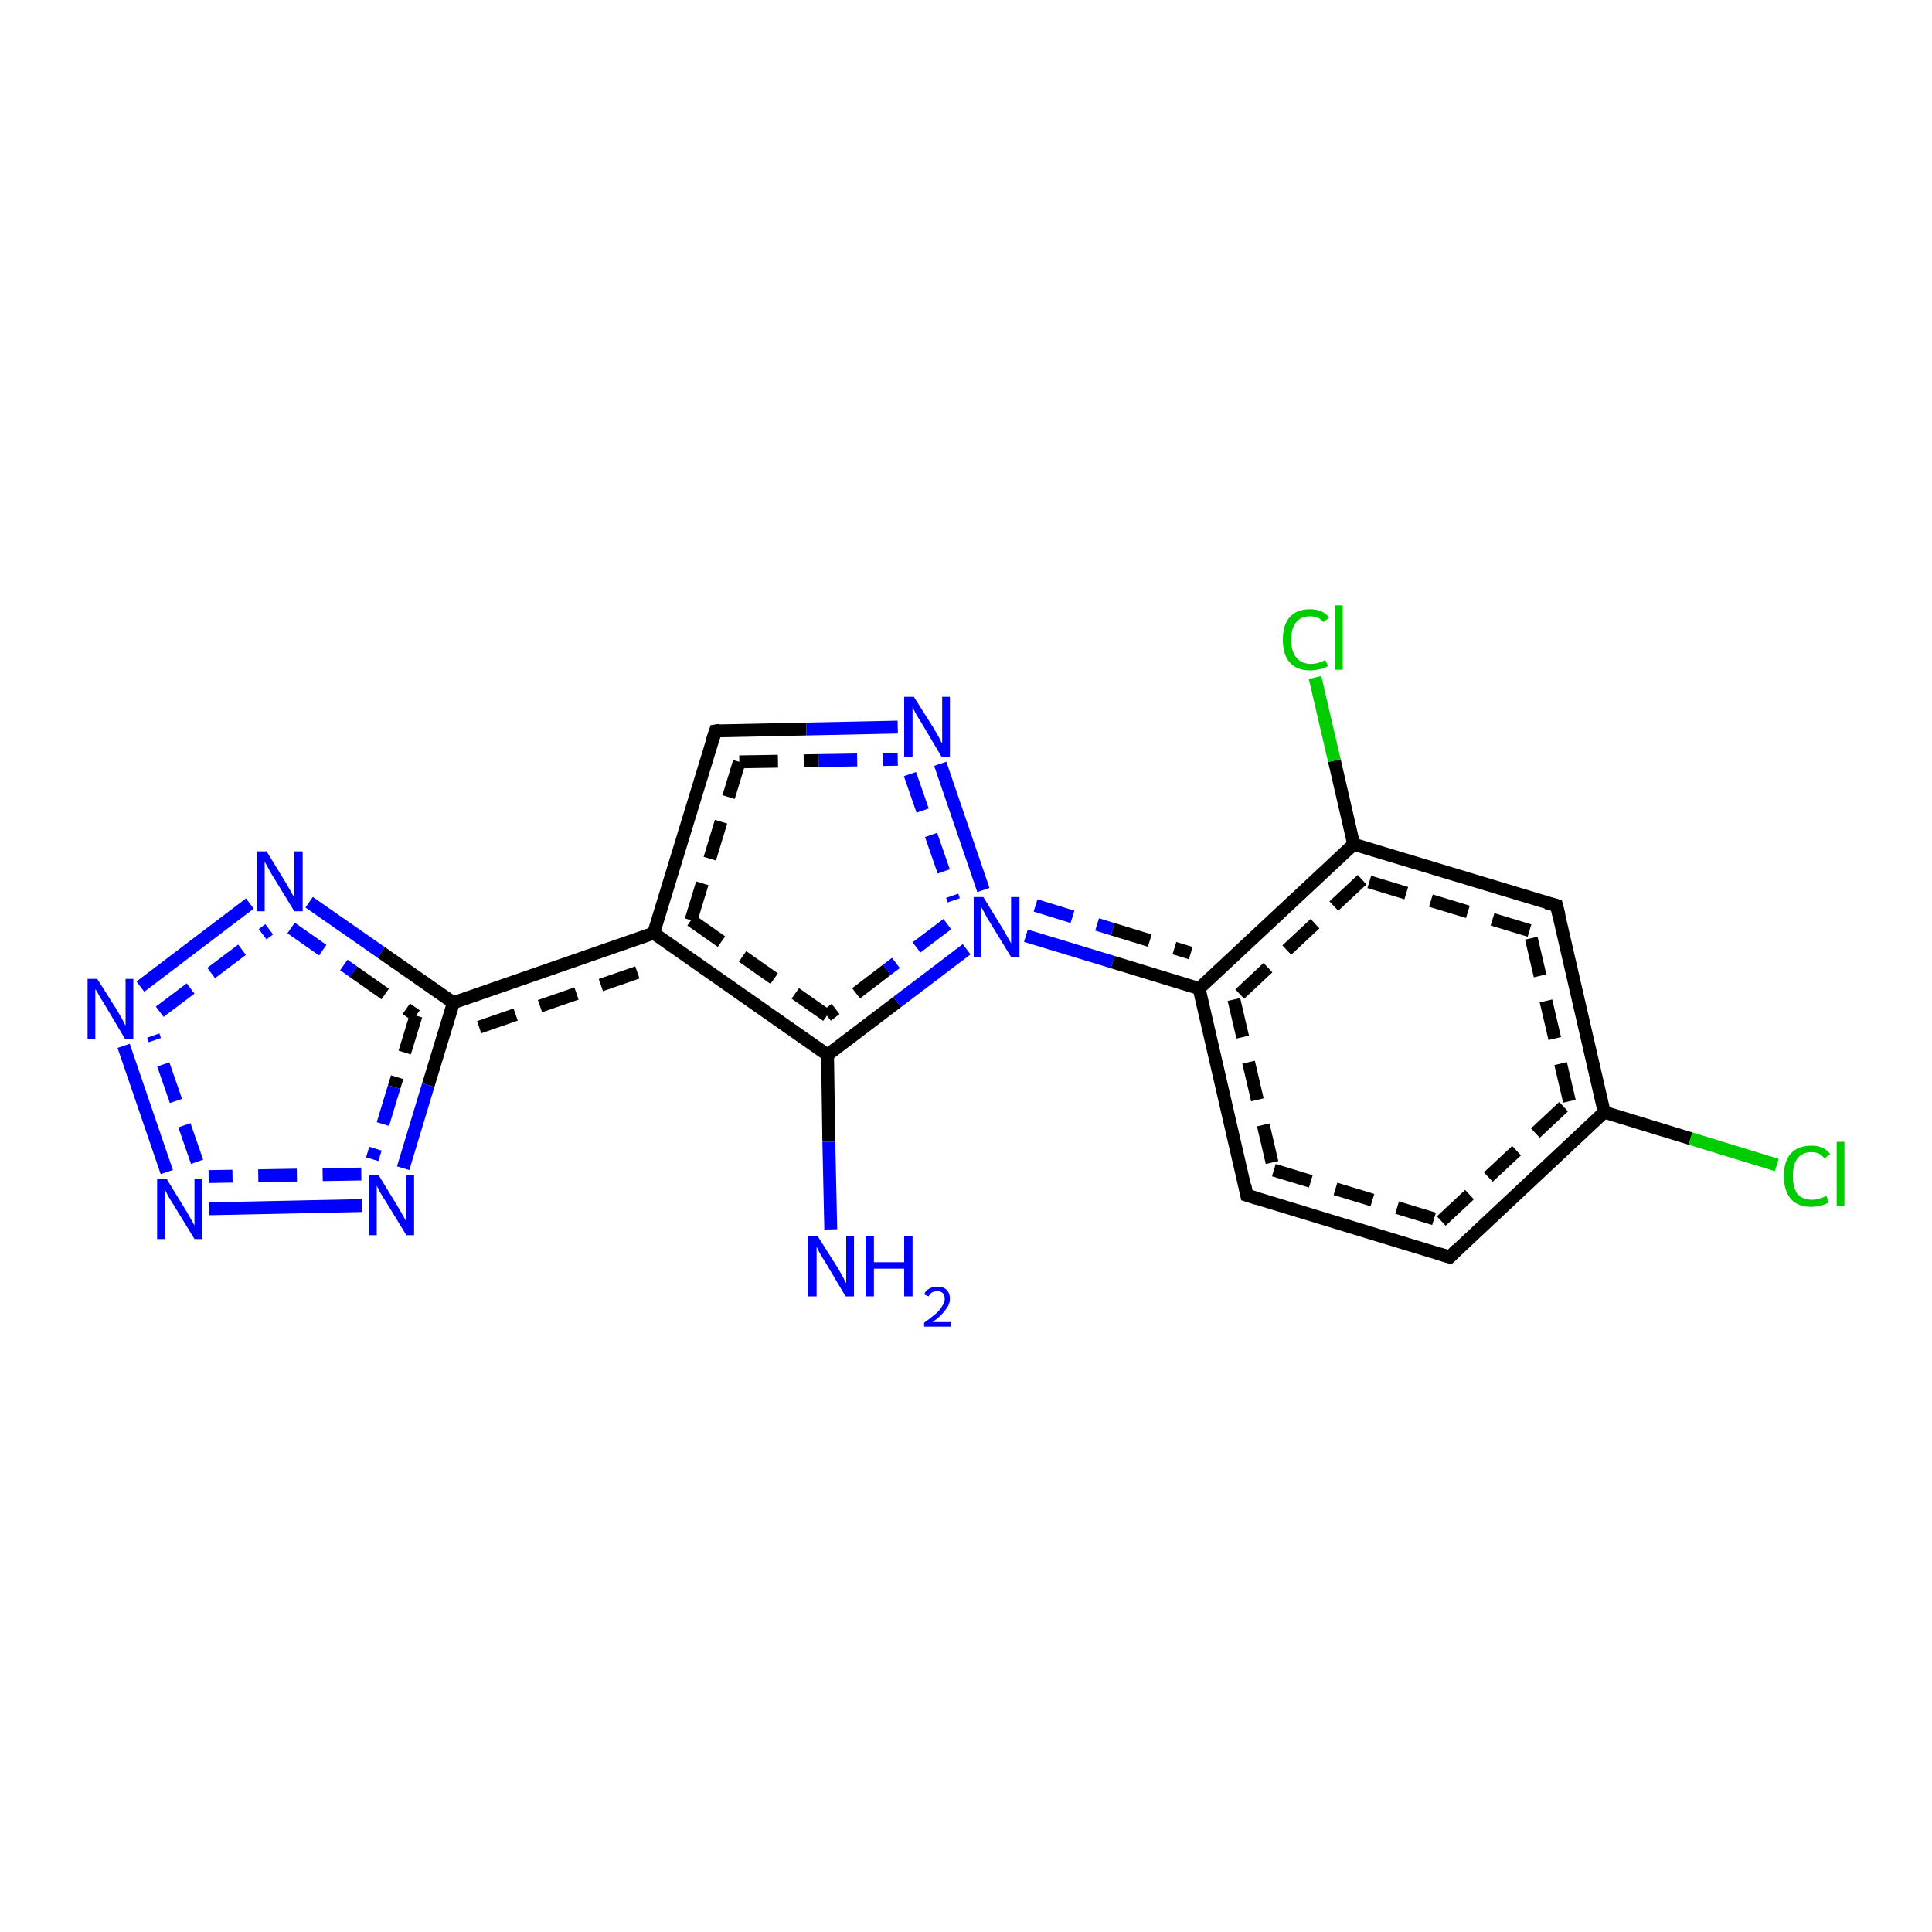 <?xml version='1.0' encoding='iso-8859-1'?>
<svg version='1.1' baseProfile='full'
              xmlns='http://www.w3.org/2000/svg'
                      xmlns:rdkit='http://www.rdkit.org/xml'
                      xmlns:xlink='http://www.w3.org/1999/xlink'
                  xml:space='preserve'
width='300px' height='300px' viewBox='0 0 300 300'>
<!-- END OF HEADER -->
<rect style='opacity:1.0;fill:#FFFFFF;stroke:none' width='300.0' height='300.0' x='0.0' y='0.0'> </rect>
<path class='bond-0 atom-0 atom-1' d='M 70.4,155.7 L 66.5,168.5' style='fill:none;fill-rule:evenodd;stroke:#000000;stroke-width:2.0px;stroke-linecap:butt;stroke-linejoin:miter;stroke-opacity:1' />
<path class='bond-0 atom-0 atom-1' d='M 66.5,168.5 L 62.6,181.4' style='fill:none;fill-rule:evenodd;stroke:#0000FF;stroke-width:2.0px;stroke-linecap:butt;stroke-linejoin:miter;stroke-opacity:1' />
<path class='bond-0 atom-0 atom-1' d='M 64.6,157.7 L 61.2,168.8' style='fill:none;fill-rule:evenodd;stroke:#000000;stroke-width:2.0px;stroke-linecap:butt;stroke-linejoin:miter;stroke-opacity:1;stroke-dasharray:6,4' />
<path class='bond-0 atom-0 atom-1' d='M 61.2,168.8 L 57.8,180.0' style='fill:none;fill-rule:evenodd;stroke:#0000FF;stroke-width:2.0px;stroke-linecap:butt;stroke-linejoin:miter;stroke-opacity:1;stroke-dasharray:6,4' />
<path class='bond-1 atom-1 atom-2' d='M 56.2,187.2 L 32.5,187.7' style='fill:none;fill-rule:evenodd;stroke:#0000FF;stroke-width:2.0px;stroke-linecap:butt;stroke-linejoin:miter;stroke-opacity:1' />
<path class='bond-1 atom-1 atom-2' d='M 56.1,182.3 L 32.4,182.7' style='fill:none;fill-rule:evenodd;stroke:#0000FF;stroke-width:2.0px;stroke-linecap:butt;stroke-linejoin:miter;stroke-opacity:1;stroke-dasharray:6,4' />
<path class='bond-2 atom-2 atom-3' d='M 25.9,182.0 L 19.2,162.4' style='fill:none;fill-rule:evenodd;stroke:#0000FF;stroke-width:2.0px;stroke-linecap:butt;stroke-linejoin:miter;stroke-opacity:1' />
<path class='bond-2 atom-2 atom-3' d='M 30.6,180.4 L 23.8,160.8' style='fill:none;fill-rule:evenodd;stroke:#0000FF;stroke-width:2.0px;stroke-linecap:butt;stroke-linejoin:miter;stroke-opacity:1;stroke-dasharray:6,4' />
<path class='bond-3 atom-3 atom-4' d='M 21.8,153.2 L 38.8,140.3' style='fill:none;fill-rule:evenodd;stroke:#0000FF;stroke-width:2.0px;stroke-linecap:butt;stroke-linejoin:miter;stroke-opacity:1' />
<path class='bond-3 atom-3 atom-4' d='M 24.8,157.1 L 41.8,144.3' style='fill:none;fill-rule:evenodd;stroke:#0000FF;stroke-width:2.0px;stroke-linecap:butt;stroke-linejoin:miter;stroke-opacity:1;stroke-dasharray:6,4' />
<path class='bond-4 atom-0 atom-5' d='M 70.4,155.7 L 101.5,144.9' style='fill:none;fill-rule:evenodd;stroke:#000000;stroke-width:2.0px;stroke-linecap:butt;stroke-linejoin:miter;stroke-opacity:1' />
<path class='bond-4 atom-0 atom-5' d='M 74.4,159.5 L 100.7,150.4' style='fill:none;fill-rule:evenodd;stroke:#000000;stroke-width:2.0px;stroke-linecap:butt;stroke-linejoin:miter;stroke-opacity:1;stroke-dasharray:6,4' />
<path class='bond-5 atom-5 atom-6' d='M 101.5,144.9 L 111.1,113.5' style='fill:none;fill-rule:evenodd;stroke:#000000;stroke-width:2.0px;stroke-linecap:butt;stroke-linejoin:miter;stroke-opacity:1' />
<path class='bond-5 atom-5 atom-6' d='M 107.3,142.9 L 114.8,118.3' style='fill:none;fill-rule:evenodd;stroke:#000000;stroke-width:2.0px;stroke-linecap:butt;stroke-linejoin:miter;stroke-opacity:1;stroke-dasharray:6,4' />
<path class='bond-6 atom-6 atom-7' d='M 111.1,113.5 L 125.2,113.2' style='fill:none;fill-rule:evenodd;stroke:#000000;stroke-width:2.0px;stroke-linecap:butt;stroke-linejoin:miter;stroke-opacity:1' />
<path class='bond-6 atom-6 atom-7' d='M 125.2,113.2 L 139.4,112.9' style='fill:none;fill-rule:evenodd;stroke:#0000FF;stroke-width:2.0px;stroke-linecap:butt;stroke-linejoin:miter;stroke-opacity:1' />
<path class='bond-6 atom-6 atom-7' d='M 114.8,118.3 L 127.1,118.1' style='fill:none;fill-rule:evenodd;stroke:#000000;stroke-width:2.0px;stroke-linecap:butt;stroke-linejoin:miter;stroke-opacity:1;stroke-dasharray:6,4' />
<path class='bond-6 atom-6 atom-7' d='M 127.1,118.1 L 139.4,117.9' style='fill:none;fill-rule:evenodd;stroke:#0000FF;stroke-width:2.0px;stroke-linecap:butt;stroke-linejoin:miter;stroke-opacity:1;stroke-dasharray:6,4' />
<path class='bond-7 atom-7 atom-8' d='M 146.0,118.6 L 152.7,138.2' style='fill:none;fill-rule:evenodd;stroke:#0000FF;stroke-width:2.0px;stroke-linecap:butt;stroke-linejoin:miter;stroke-opacity:1' />
<path class='bond-7 atom-7 atom-8' d='M 141.3,120.2 L 148.1,139.8' style='fill:none;fill-rule:evenodd;stroke:#0000FF;stroke-width:2.0px;stroke-linecap:butt;stroke-linejoin:miter;stroke-opacity:1;stroke-dasharray:6,4' />
<path class='bond-8 atom-8 atom-9' d='M 159.3,145.3 L 172.8,149.4' style='fill:none;fill-rule:evenodd;stroke:#0000FF;stroke-width:2.0px;stroke-linecap:butt;stroke-linejoin:miter;stroke-opacity:1' />
<path class='bond-8 atom-8 atom-9' d='M 172.8,149.4 L 186.2,153.5' style='fill:none;fill-rule:evenodd;stroke:#000000;stroke-width:2.0px;stroke-linecap:butt;stroke-linejoin:miter;stroke-opacity:1' />
<path class='bond-8 atom-8 atom-9' d='M 160.8,140.6 L 172.8,144.3' style='fill:none;fill-rule:evenodd;stroke:#0000FF;stroke-width:2.0px;stroke-linecap:butt;stroke-linejoin:miter;stroke-opacity:1;stroke-dasharray:6,4' />
<path class='bond-8 atom-8 atom-9' d='M 172.8,144.3 L 184.9,148.0' style='fill:none;fill-rule:evenodd;stroke:#000000;stroke-width:2.0px;stroke-linecap:butt;stroke-linejoin:miter;stroke-opacity:1;stroke-dasharray:6,4' />
<path class='bond-9 atom-9 atom-10' d='M 186.2,153.5 L 193.6,185.6' style='fill:none;fill-rule:evenodd;stroke:#000000;stroke-width:2.0px;stroke-linecap:butt;stroke-linejoin:miter;stroke-opacity:1' />
<path class='bond-9 atom-9 atom-10' d='M 191.6,155.2 L 197.8,181.7' style='fill:none;fill-rule:evenodd;stroke:#000000;stroke-width:2.0px;stroke-linecap:butt;stroke-linejoin:miter;stroke-opacity:1;stroke-dasharray:6,4' />
<path class='bond-10 atom-10 atom-11' d='M 193.6,185.6 L 225.1,195.2' style='fill:none;fill-rule:evenodd;stroke:#000000;stroke-width:2.0px;stroke-linecap:butt;stroke-linejoin:miter;stroke-opacity:1' />
<path class='bond-10 atom-10 atom-11' d='M 197.8,181.7 L 223.8,189.6' style='fill:none;fill-rule:evenodd;stroke:#000000;stroke-width:2.0px;stroke-linecap:butt;stroke-linejoin:miter;stroke-opacity:1;stroke-dasharray:6,4' />
<path class='bond-11 atom-11 atom-12' d='M 225.1,195.2 L 249.1,172.7' style='fill:none;fill-rule:evenodd;stroke:#000000;stroke-width:2.0px;stroke-linecap:butt;stroke-linejoin:miter;stroke-opacity:1' />
<path class='bond-11 atom-11 atom-12' d='M 223.8,189.6 L 243.7,171.0' style='fill:none;fill-rule:evenodd;stroke:#000000;stroke-width:2.0px;stroke-linecap:butt;stroke-linejoin:miter;stroke-opacity:1;stroke-dasharray:6,4' />
<path class='bond-12 atom-12 atom-13' d='M 249.1,172.7 L 241.7,140.6' style='fill:none;fill-rule:evenodd;stroke:#000000;stroke-width:2.0px;stroke-linecap:butt;stroke-linejoin:miter;stroke-opacity:1' />
<path class='bond-12 atom-12 atom-13' d='M 243.7,171.0 L 237.5,144.5' style='fill:none;fill-rule:evenodd;stroke:#000000;stroke-width:2.0px;stroke-linecap:butt;stroke-linejoin:miter;stroke-opacity:1;stroke-dasharray:6,4' />
<path class='bond-13 atom-13 atom-14' d='M 241.7,140.6 L 210.2,131.1' style='fill:none;fill-rule:evenodd;stroke:#000000;stroke-width:2.0px;stroke-linecap:butt;stroke-linejoin:miter;stroke-opacity:1' />
<path class='bond-13 atom-13 atom-14' d='M 237.5,144.5 L 211.5,136.6' style='fill:none;fill-rule:evenodd;stroke:#000000;stroke-width:2.0px;stroke-linecap:butt;stroke-linejoin:miter;stroke-opacity:1;stroke-dasharray:6,4' />
<path class='bond-14 atom-14 atom-15' d='M 210.2,131.1 L 207.2,118.1' style='fill:none;fill-rule:evenodd;stroke:#000000;stroke-width:2.0px;stroke-linecap:butt;stroke-linejoin:miter;stroke-opacity:1' />
<path class='bond-14 atom-14 atom-15' d='M 207.2,118.1 L 204.2,105.2' style='fill:none;fill-rule:evenodd;stroke:#00CC00;stroke-width:2.0px;stroke-linecap:butt;stroke-linejoin:miter;stroke-opacity:1' />
<path class='bond-15 atom-12 atom-16' d='M 249.1,172.7 L 262.5,176.8' style='fill:none;fill-rule:evenodd;stroke:#000000;stroke-width:2.0px;stroke-linecap:butt;stroke-linejoin:miter;stroke-opacity:1' />
<path class='bond-15 atom-12 atom-16' d='M 262.5,176.8 L 275.9,180.9' style='fill:none;fill-rule:evenodd;stroke:#00CC00;stroke-width:2.0px;stroke-linecap:butt;stroke-linejoin:miter;stroke-opacity:1' />
<path class='bond-16 atom-8 atom-17' d='M 150.1,147.4 L 139.3,155.6' style='fill:none;fill-rule:evenodd;stroke:#0000FF;stroke-width:2.0px;stroke-linecap:butt;stroke-linejoin:miter;stroke-opacity:1' />
<path class='bond-16 atom-8 atom-17' d='M 139.3,155.6 L 128.5,163.8' style='fill:none;fill-rule:evenodd;stroke:#000000;stroke-width:2.0px;stroke-linecap:butt;stroke-linejoin:miter;stroke-opacity:1' />
<path class='bond-16 atom-8 atom-17' d='M 147.1,143.5 L 137.7,150.6' style='fill:none;fill-rule:evenodd;stroke:#0000FF;stroke-width:2.0px;stroke-linecap:butt;stroke-linejoin:miter;stroke-opacity:1;stroke-dasharray:6,4' />
<path class='bond-16 atom-8 atom-17' d='M 137.7,150.6 L 128.4,157.7' style='fill:none;fill-rule:evenodd;stroke:#000000;stroke-width:2.0px;stroke-linecap:butt;stroke-linejoin:miter;stroke-opacity:1;stroke-dasharray:6,4' />
<path class='bond-17 atom-17 atom-18' d='M 128.5,163.8 L 128.7,177.3' style='fill:none;fill-rule:evenodd;stroke:#000000;stroke-width:2.0px;stroke-linecap:butt;stroke-linejoin:miter;stroke-opacity:1' />
<path class='bond-17 atom-17 atom-18' d='M 128.7,177.3 L 129.0,190.9' style='fill:none;fill-rule:evenodd;stroke:#0000FF;stroke-width:2.0px;stroke-linecap:butt;stroke-linejoin:miter;stroke-opacity:1' />
<path class='bond-18 atom-4 atom-0' d='M 48.0,140.1 L 59.2,147.9' style='fill:none;fill-rule:evenodd;stroke:#0000FF;stroke-width:2.0px;stroke-linecap:butt;stroke-linejoin:miter;stroke-opacity:1' />
<path class='bond-18 atom-4 atom-0' d='M 59.2,147.9 L 70.4,155.7' style='fill:none;fill-rule:evenodd;stroke:#000000;stroke-width:2.0px;stroke-linecap:butt;stroke-linejoin:miter;stroke-opacity:1' />
<path class='bond-18 atom-4 atom-0' d='M 45.2,144.1 L 54.9,150.9' style='fill:none;fill-rule:evenodd;stroke:#0000FF;stroke-width:2.0px;stroke-linecap:butt;stroke-linejoin:miter;stroke-opacity:1;stroke-dasharray:6,4' />
<path class='bond-18 atom-4 atom-0' d='M 54.9,150.9 L 64.6,157.7' style='fill:none;fill-rule:evenodd;stroke:#000000;stroke-width:2.0px;stroke-linecap:butt;stroke-linejoin:miter;stroke-opacity:1;stroke-dasharray:6,4' />
<path class='bond-19 atom-14 atom-9' d='M 210.2,131.1 L 186.2,153.5' style='fill:none;fill-rule:evenodd;stroke:#000000;stroke-width:2.0px;stroke-linecap:butt;stroke-linejoin:miter;stroke-opacity:1' />
<path class='bond-19 atom-14 atom-9' d='M 211.5,136.6 L 191.6,155.2' style='fill:none;fill-rule:evenodd;stroke:#000000;stroke-width:2.0px;stroke-linecap:butt;stroke-linejoin:miter;stroke-opacity:1;stroke-dasharray:6,4' />
<path class='bond-20 atom-17 atom-5' d='M 128.5,163.8 L 101.5,144.9' style='fill:none;fill-rule:evenodd;stroke:#000000;stroke-width:2.0px;stroke-linecap:butt;stroke-linejoin:miter;stroke-opacity:1' />
<path class='bond-20 atom-17 atom-5' d='M 128.4,157.7 L 107.3,142.9' style='fill:none;fill-rule:evenodd;stroke:#000000;stroke-width:2.0px;stroke-linecap:butt;stroke-linejoin:miter;stroke-opacity:1;stroke-dasharray:6,4' />
<path d='M 110.6,115.0 L 111.1,113.5 L 111.8,113.4' style='fill:none;stroke:#000000;stroke-width:2.0px;stroke-linecap:butt;stroke-linejoin:miter;stroke-opacity:1;' />
<path d='M 193.3,184.0 L 193.6,185.6 L 195.2,186.1' style='fill:none;stroke:#000000;stroke-width:2.0px;stroke-linecap:butt;stroke-linejoin:miter;stroke-opacity:1;' />
<path d='M 223.5,194.7 L 225.1,195.2 L 226.3,194.0' style='fill:none;stroke:#000000;stroke-width:2.0px;stroke-linecap:butt;stroke-linejoin:miter;stroke-opacity:1;' />
<path d='M 242.1,142.2 L 241.7,140.6 L 240.1,140.2' style='fill:none;stroke:#000000;stroke-width:2.0px;stroke-linecap:butt;stroke-linejoin:miter;stroke-opacity:1;' />
<path class='atom-1' d='M 58.8 182.5
L 61.8 187.4
Q 62.1 187.9, 62.6 188.8
Q 63.1 189.7, 63.1 189.7
L 63.1 182.5
L 64.3 182.5
L 64.3 191.8
L 63.1 191.8
L 59.8 186.4
Q 59.4 185.8, 59.0 185.1
Q 58.6 184.3, 58.5 184.1
L 58.5 191.8
L 57.3 191.8
L 57.3 182.5
L 58.8 182.5
' fill='#0000FF'/>
<path class='atom-2' d='M 25.9 183.1
L 28.9 188.0
Q 29.2 188.5, 29.7 189.4
Q 30.2 190.3, 30.2 190.3
L 30.2 183.1
L 31.4 183.1
L 31.4 192.4
L 30.2 192.4
L 26.9 187.0
Q 26.5 186.4, 26.1 185.7
Q 25.7 184.9, 25.6 184.7
L 25.6 192.4
L 24.4 192.4
L 24.4 183.1
L 25.9 183.1
' fill='#0000FF'/>
<path class='atom-3' d='M 15.1 152.0
L 18.2 156.9
Q 18.5 157.4, 19.0 158.3
Q 19.4 159.2, 19.5 159.2
L 19.5 152.0
L 20.7 152.0
L 20.7 161.3
L 19.4 161.3
L 16.2 155.9
Q 15.8 155.3, 15.4 154.6
Q 15.0 153.8, 14.8 153.6
L 14.8 161.3
L 13.6 161.3
L 13.6 152.0
L 15.1 152.0
' fill='#0000FF'/>
<path class='atom-4' d='M 41.4 132.2
L 44.4 137.1
Q 44.7 137.6, 45.2 138.5
Q 45.7 139.4, 45.7 139.4
L 45.7 132.2
L 47.0 132.2
L 47.0 141.5
L 45.7 141.5
L 42.4 136.1
Q 42.0 135.5, 41.6 134.7
Q 41.2 134.0, 41.1 133.8
L 41.1 141.5
L 39.9 141.5
L 39.9 132.2
L 41.4 132.2
' fill='#0000FF'/>
<path class='atom-7' d='M 141.9 108.2
L 145.0 113.1
Q 145.3 113.6, 145.8 114.5
Q 146.2 115.4, 146.3 115.4
L 146.3 108.2
L 147.5 108.2
L 147.5 117.5
L 146.2 117.5
L 143.0 112.1
Q 142.6 111.5, 142.2 110.8
Q 141.8 110.0, 141.7 109.8
L 141.7 117.5
L 140.4 117.5
L 140.4 108.2
L 141.9 108.2
' fill='#0000FF'/>
<path class='atom-8' d='M 152.7 139.3
L 155.7 144.2
Q 156.0 144.7, 156.5 145.6
Q 157.0 146.5, 157.0 146.5
L 157.0 139.3
L 158.3 139.3
L 158.3 148.6
L 157.0 148.6
L 153.7 143.2
Q 153.3 142.6, 152.9 141.8
Q 152.5 141.1, 152.4 140.9
L 152.4 148.6
L 151.2 148.6
L 151.2 139.3
L 152.7 139.3
' fill='#0000FF'/>
<path class='atom-15' d='M 199.2 99.3
Q 199.2 97.0, 200.3 95.8
Q 201.4 94.6, 203.4 94.6
Q 205.4 94.6, 206.4 95.9
L 205.5 96.6
Q 204.8 95.7, 203.4 95.7
Q 202.0 95.7, 201.3 96.6
Q 200.5 97.5, 200.5 99.3
Q 200.5 101.2, 201.3 102.1
Q 202.1 103.1, 203.6 103.1
Q 204.6 103.1, 205.8 102.5
L 206.2 103.4
Q 205.7 103.8, 205.0 103.9
Q 204.2 104.1, 203.4 104.1
Q 201.4 104.1, 200.3 102.9
Q 199.2 101.7, 199.2 99.3
' fill='#00CC00'/>
<path class='atom-15' d='M 207.3 94.0
L 208.5 94.0
L 208.5 104.0
L 207.3 104.0
L 207.3 94.0
' fill='#00CC00'/>
<path class='atom-16' d='M 277.0 182.6
Q 277.0 180.3, 278.1 179.1
Q 279.2 177.9, 281.3 177.9
Q 283.2 177.9, 284.2 179.2
L 283.3 179.9
Q 282.6 178.9, 281.3 178.9
Q 279.9 178.9, 279.1 179.9
Q 278.4 180.8, 278.4 182.6
Q 278.4 184.4, 279.1 185.4
Q 279.9 186.3, 281.4 186.3
Q 282.4 186.3, 283.6 185.7
L 284.0 186.7
Q 283.5 187.0, 282.8 187.2
Q 282.0 187.4, 281.2 187.4
Q 279.2 187.4, 278.1 186.2
Q 277.0 184.9, 277.0 182.6
' fill='#00CC00'/>
<path class='atom-16' d='M 285.2 177.3
L 286.4 177.3
L 286.4 187.3
L 285.2 187.3
L 285.2 177.3
' fill='#00CC00'/>
<path class='atom-18' d='M 127.0 192.0
L 130.1 196.9
Q 130.4 197.4, 130.9 198.3
Q 131.3 199.2, 131.4 199.2
L 131.4 192.0
L 132.6 192.0
L 132.6 201.3
L 131.3 201.3
L 128.1 195.9
Q 127.7 195.3, 127.3 194.6
Q 126.9 193.8, 126.8 193.6
L 126.8 201.3
L 125.5 201.3
L 125.5 192.0
L 127.0 192.0
' fill='#0000FF'/>
<path class='atom-18' d='M 134.4 192.0
L 135.7 192.0
L 135.7 196.0
L 140.4 196.0
L 140.4 192.0
L 141.7 192.0
L 141.7 201.3
L 140.4 201.3
L 140.4 197.0
L 135.7 197.0
L 135.7 201.3
L 134.4 201.3
L 134.4 192.0
' fill='#0000FF'/>
<path class='atom-18' d='M 143.5 201.0
Q 143.7 200.4, 144.3 200.1
Q 144.8 199.8, 145.6 199.8
Q 146.5 199.8, 147.0 200.3
Q 147.5 200.8, 147.5 201.7
Q 147.5 202.6, 146.8 203.4
Q 146.2 204.3, 144.8 205.3
L 147.6 205.3
L 147.6 206.0
L 143.5 206.0
L 143.5 205.4
Q 144.6 204.6, 145.3 204.0
Q 146.0 203.4, 146.3 202.8
Q 146.7 202.3, 146.7 201.7
Q 146.7 201.1, 146.4 200.8
Q 146.1 200.5, 145.6 200.5
Q 145.1 200.5, 144.7 200.7
Q 144.4 200.9, 144.2 201.3
L 143.5 201.0
' fill='#0000FF'/>
</svg>
